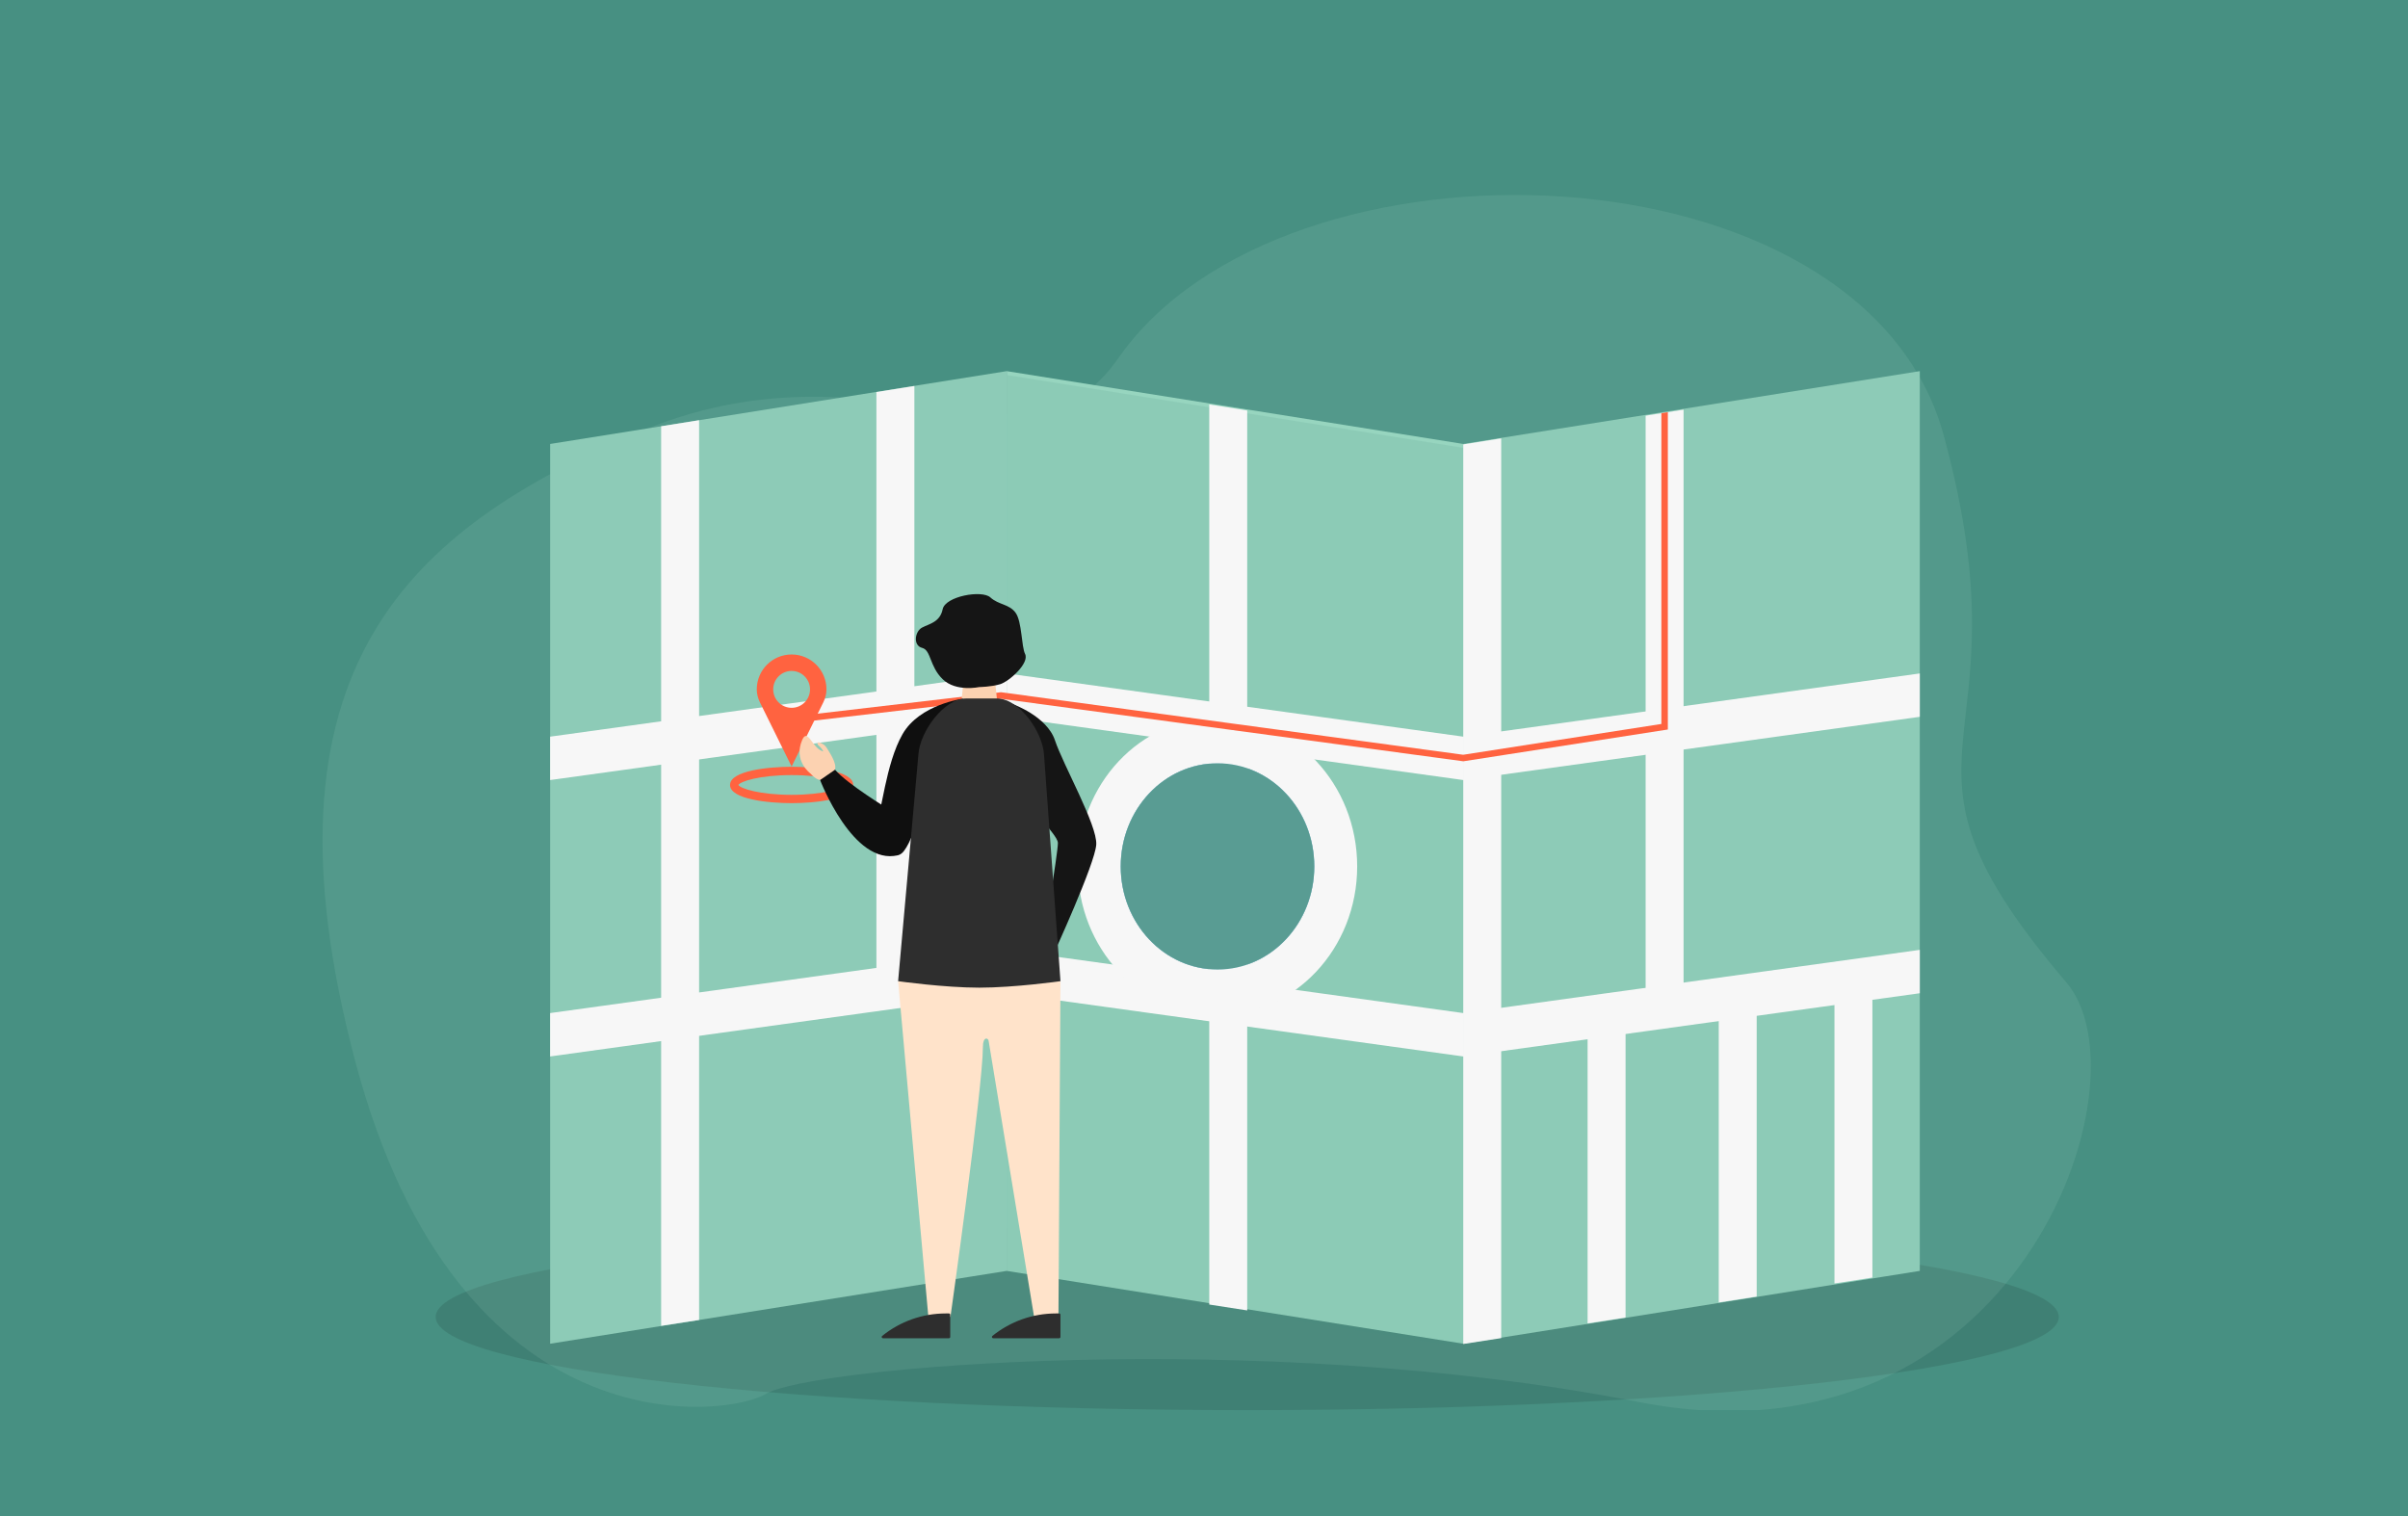 <svg width="289" height="182" viewBox="0 0 289 182" fill="none" xmlns="http://www.w3.org/2000/svg">
<rect width="289" height="182" fill="#479082"/>
<g clip-path="url(#clip0_625:2049)">
<path opacity="0.11" d="M149.687 169.247C203.48 169.247 247.089 164.24 247.089 158.065C247.089 151.889 203.48 146.883 149.687 146.883C95.893 146.883 52.285 151.889 52.285 158.065C52.285 164.24 95.893 169.247 149.687 169.247Z" fill="black"/>
<path opacity="0.11" d="M91.92 167.301C87.438 170.051 55.097 174.48 42.625 127.34C30.153 80.201 49.126 63.535 76.478 51.934C105.24 39.735 123.061 59.002 134.202 43.008C154.098 14.444 223.576 16.733 233.272 52.232C243.962 91.371 223.769 89.528 248.017 117.936C258.16 129.82 241.998 177.166 196.591 168.256C151.183 159.347 97.176 164.077 91.92 167.301Z" fill="#B6E7D6"/>
<path d="M120.819 152.536L175.613 161.276V53.285L120.819 44.545V152.536Z" fill="#97D5BF"/>
<path opacity="0.13" d="M120.882 153.007L175.677 161.747V53.756L120.882 45.015V153.007Z" fill="#479082"/>
<path d="M120.819 152.536L66.025 161.276V53.285L120.819 44.545V152.536Z" fill="#8DCBB7"/>
<path d="M230.407 152.536L175.613 161.276V53.285L230.407 44.545V152.536Z" fill="#8DCBB7"/>
<path d="M120.819 86.035L66.025 93.623V88.416L120.819 80.828V86.035Z" fill="#F7F7F7"/>
<path d="M120.819 119.211L66.025 126.799V121.592L120.819 114.004V119.211Z" fill="#F7F7F7"/>
<path d="M230.407 86.035L175.613 93.623V88.416L230.407 80.828V86.035Z" fill="#F7F7F7"/>
<path d="M146.121 116.364C152.536 116.364 157.737 110.823 157.737 103.989C157.737 97.154 152.536 91.613 146.121 91.613C139.705 91.613 134.504 97.154 134.504 103.989C134.504 110.823 139.705 116.364 146.121 116.364Z" fill="#0E538C"/>
<path d="M230.407 119.211L175.613 126.799V121.592L230.407 114.004V119.211Z" fill="#F7F7F7"/>
<path d="M120.819 86.035L175.613 93.623V88.416L120.819 80.828V86.035Z" fill="#F7F7F7"/>
<path d="M120.819 119.211L175.613 126.799V121.592L120.819 114.004V119.211Z" fill="#F7F7F7"/>
<path d="M83.903 158.425L79.348 159.131V51.16L83.903 50.433V158.425Z" fill="#F7F7F7"/>
<path d="M109.74 117.532L105.184 118.238V47.053L109.74 46.326V117.532Z" fill="#F7F7F7"/>
<path d="M145.131 156.574L149.687 157.28V49.268L145.131 48.541V156.574Z" fill="#F7F7F7"/>
<path d="M180.169 160.602L175.613 161.309V53.338L180.169 52.611V160.602Z" fill="#F7F7F7"/>
<path d="M202.058 120.834L197.503 121.541V49.892L202.058 49.166V120.834Z" fill="#F7F7F7"/>
<path d="M224.72 153.337L220.165 154.044V116.331L224.72 115.604V153.337Z" fill="#F7F7F7"/>
<path d="M210.832 155.618L206.277 156.325V118.612L210.832 117.885V155.618Z" fill="#F7F7F7"/>
<path d="M195.094 158.135L190.538 158.841V121.128L195.094 120.402V158.135Z" fill="#F7F7F7"/>
<path d="M146.121 86.13C136.863 86.13 129.358 94.126 129.358 103.989C129.358 113.852 136.863 121.847 146.121 121.847C155.379 121.847 162.884 113.852 162.884 103.989C162.884 94.126 155.379 86.13 146.121 86.13ZM146.121 116.364C139.705 116.364 134.504 110.823 134.504 103.989C134.504 97.154 139.705 91.613 146.121 91.613C152.536 91.613 157.737 97.154 157.737 103.989C157.737 110.823 152.536 116.364 146.121 116.364Z" fill="#F7F7F7"/>
<path d="M146.121 116.364C152.536 116.364 157.737 110.823 157.737 103.989C157.737 97.154 152.536 91.613 146.121 91.613C139.705 91.613 134.504 97.154 134.504 103.989C134.504 110.823 139.705 116.364 146.121 116.364Z" fill="#CCE9FF"/>
<path opacity="0.86" d="M146.121 116.364C152.536 116.364 157.737 110.823 157.737 103.989C157.737 97.154 152.536 91.613 146.121 91.613C139.705 91.613 134.504 97.154 134.504 103.989C134.504 110.823 139.705 116.364 146.121 116.364Z" fill="#479082"/>
<path d="M175.617 91.373L175.561 91.365L120.121 83.865L94.391 86.874L94.301 86.103L120.128 83.082L175.609 90.588L199.393 86.893V49.591L200.168 49.467V87.558L175.617 91.373Z" fill="#FF6340"/>
<path d="M95.007 96.397C92.262 96.397 87.616 95.937 87.616 94.214C87.616 92.49 92.262 92.03 95.007 92.03C97.752 92.03 102.398 92.49 102.398 94.214C102.398 95.937 97.752 96.397 95.007 96.397ZM88.62 94.214C88.845 94.638 91.17 95.398 95.007 95.398C98.844 95.398 101.169 94.638 101.394 94.214C101.169 93.789 98.844 93.029 95.007 93.029C91.17 93.029 88.845 93.789 88.62 94.214Z" fill="#FF6340"/>
<path d="M99.188 82.74C99.188 80.427 97.316 78.552 95.007 78.552C92.698 78.552 90.826 80.427 90.826 82.74C90.826 82.744 90.826 82.748 90.826 82.752C90.828 83.293 90.97 83.825 91.21 84.311L95.007 91.999L98.804 84.311C99.044 83.825 99.186 83.293 99.188 82.752C99.188 82.748 99.188 82.744 99.188 82.74ZM95.007 84.954C93.787 84.954 92.798 83.963 92.798 82.74C92.798 81.518 93.787 80.527 95.007 80.527C96.227 80.527 97.216 81.518 97.216 82.74C97.216 83.963 96.227 84.954 95.007 84.954Z" fill="#FF6340"/>
<path d="M97.244 92.817C97.244 92.817 95.184 91.317 96.28 88.806C96.906 87.371 97.489 89.652 98.566 90.094C98.566 90.094 98.981 90.372 98.662 89.923C98.343 89.475 98.082 89.444 98.116 89.259C98.149 89.073 98.225 89.044 98.515 89.18C98.947 89.382 99.055 89.479 99.361 89.985C99.667 90.491 100.772 92.118 99.964 92.693C99.156 93.267 98.68 94.395 97.244 92.817Z" fill="#FCD2B1"/>
<path d="M119.821 85.556H115.242L115.78 80.394H119.283L119.821 85.556Z" fill="#FCD2B1"/>
<path d="M117.531 82.46C120.263 82.46 122.477 80.242 122.477 77.505C122.477 74.768 120.263 72.55 117.531 72.55C114.8 72.55 112.586 74.768 112.586 77.505C112.586 80.242 114.8 82.46 117.531 82.46Z" fill="#FAB9AF"/>
<path d="M107.789 117.765L111.417 158.05H114.072C114.072 158.05 117.965 130.443 117.965 125.657C117.965 124.372 118.594 124.555 118.652 124.923C118.712 125.31 124.101 158.004 124.101 158.004L127.032 157.912L127.273 117.765C127.273 117.765 123.614 117.571 118.269 117.571C112.923 117.571 107.789 117.765 107.789 117.765Z" fill="#FFE3CA"/>
<path d="M115.593 83.859C115.593 83.859 110.388 84.524 108.327 88.102C106.266 91.681 105.802 97.813 105.184 98.639C104.566 99.465 106.869 104.265 108.502 102.119C110.135 99.973 111.075 94.021 111.487 93.058C111.899 92.094 115.593 83.859 115.593 83.859Z" fill="#0F0F0F"/>
<path d="M121.539 84.51C121.539 84.51 125.65 85.951 126.617 88.868C127.584 91.784 131.717 99.056 131.568 101.373C131.419 103.69 126.392 114.623 126.392 114.623L125.022 113.937C125.022 113.937 126.98 102.398 126.965 101.178C126.949 99.959 122.502 96.789 123.523 92.787C123.584 92.547 117.432 87.645 121.539 84.51Z" fill="#151515"/>
<path d="M117.531 82.461C117.531 82.461 114.738 83.078 113.135 81.518C111.532 79.958 111.761 78.031 110.662 77.756C109.563 77.481 109.793 75.783 110.662 75.324C111.532 74.865 112.815 74.682 113.135 73.122C113.456 71.562 117.844 70.782 118.855 71.699C119.867 72.617 121.103 72.479 121.881 73.535C122.66 74.59 122.583 77.602 123.026 78.49C123.576 79.591 121.114 81.805 120.015 82.126C118.916 82.447 117.531 82.461 117.531 82.461Z" fill="#151515"/>
<path d="M127.274 117.765C127.274 117.765 121.743 118.542 117.531 118.542C113.32 118.542 107.789 117.765 107.789 117.765L110.23 90.485C110.436 87.811 113.275 83.835 115.952 83.835H119.642C122.354 83.835 125.142 87.867 125.3 90.58L127.274 117.765Z" fill="#2E2E2E"/>
<path d="M113.891 160.619H105.968C105.823 160.619 105.759 160.436 105.872 160.344C108.033 158.596 110.727 157.643 113.505 157.643H113.891C113.976 157.643 114.045 157.712 114.045 157.797V160.464C114.045 160.55 113.976 160.619 113.891 160.619Z" fill="#2E2E2E"/>
<path d="M127.12 160.619H119.197C119.051 160.619 118.987 160.436 119.1 160.344C121.261 158.596 123.955 157.643 126.733 157.643H127.12C127.205 157.643 127.273 157.712 127.273 157.797V160.464C127.274 160.55 127.205 160.619 127.12 160.619Z" fill="#2E2E2E"/>
<path d="M98.427 93.623C98.427 93.623 102.398 103.989 107.789 102.641L106.753 97.184C106.753 97.184 101.672 94.102 100.22 92.383L98.427 93.623Z" fill="#0F0F0F"/>
</g>
<defs>
<clipPath id="clip0_625:2049">
<rect x="6" y="12" width="279" height="157.247" rx="16" fill="white"/>
</clipPath>
</defs>
</svg>
